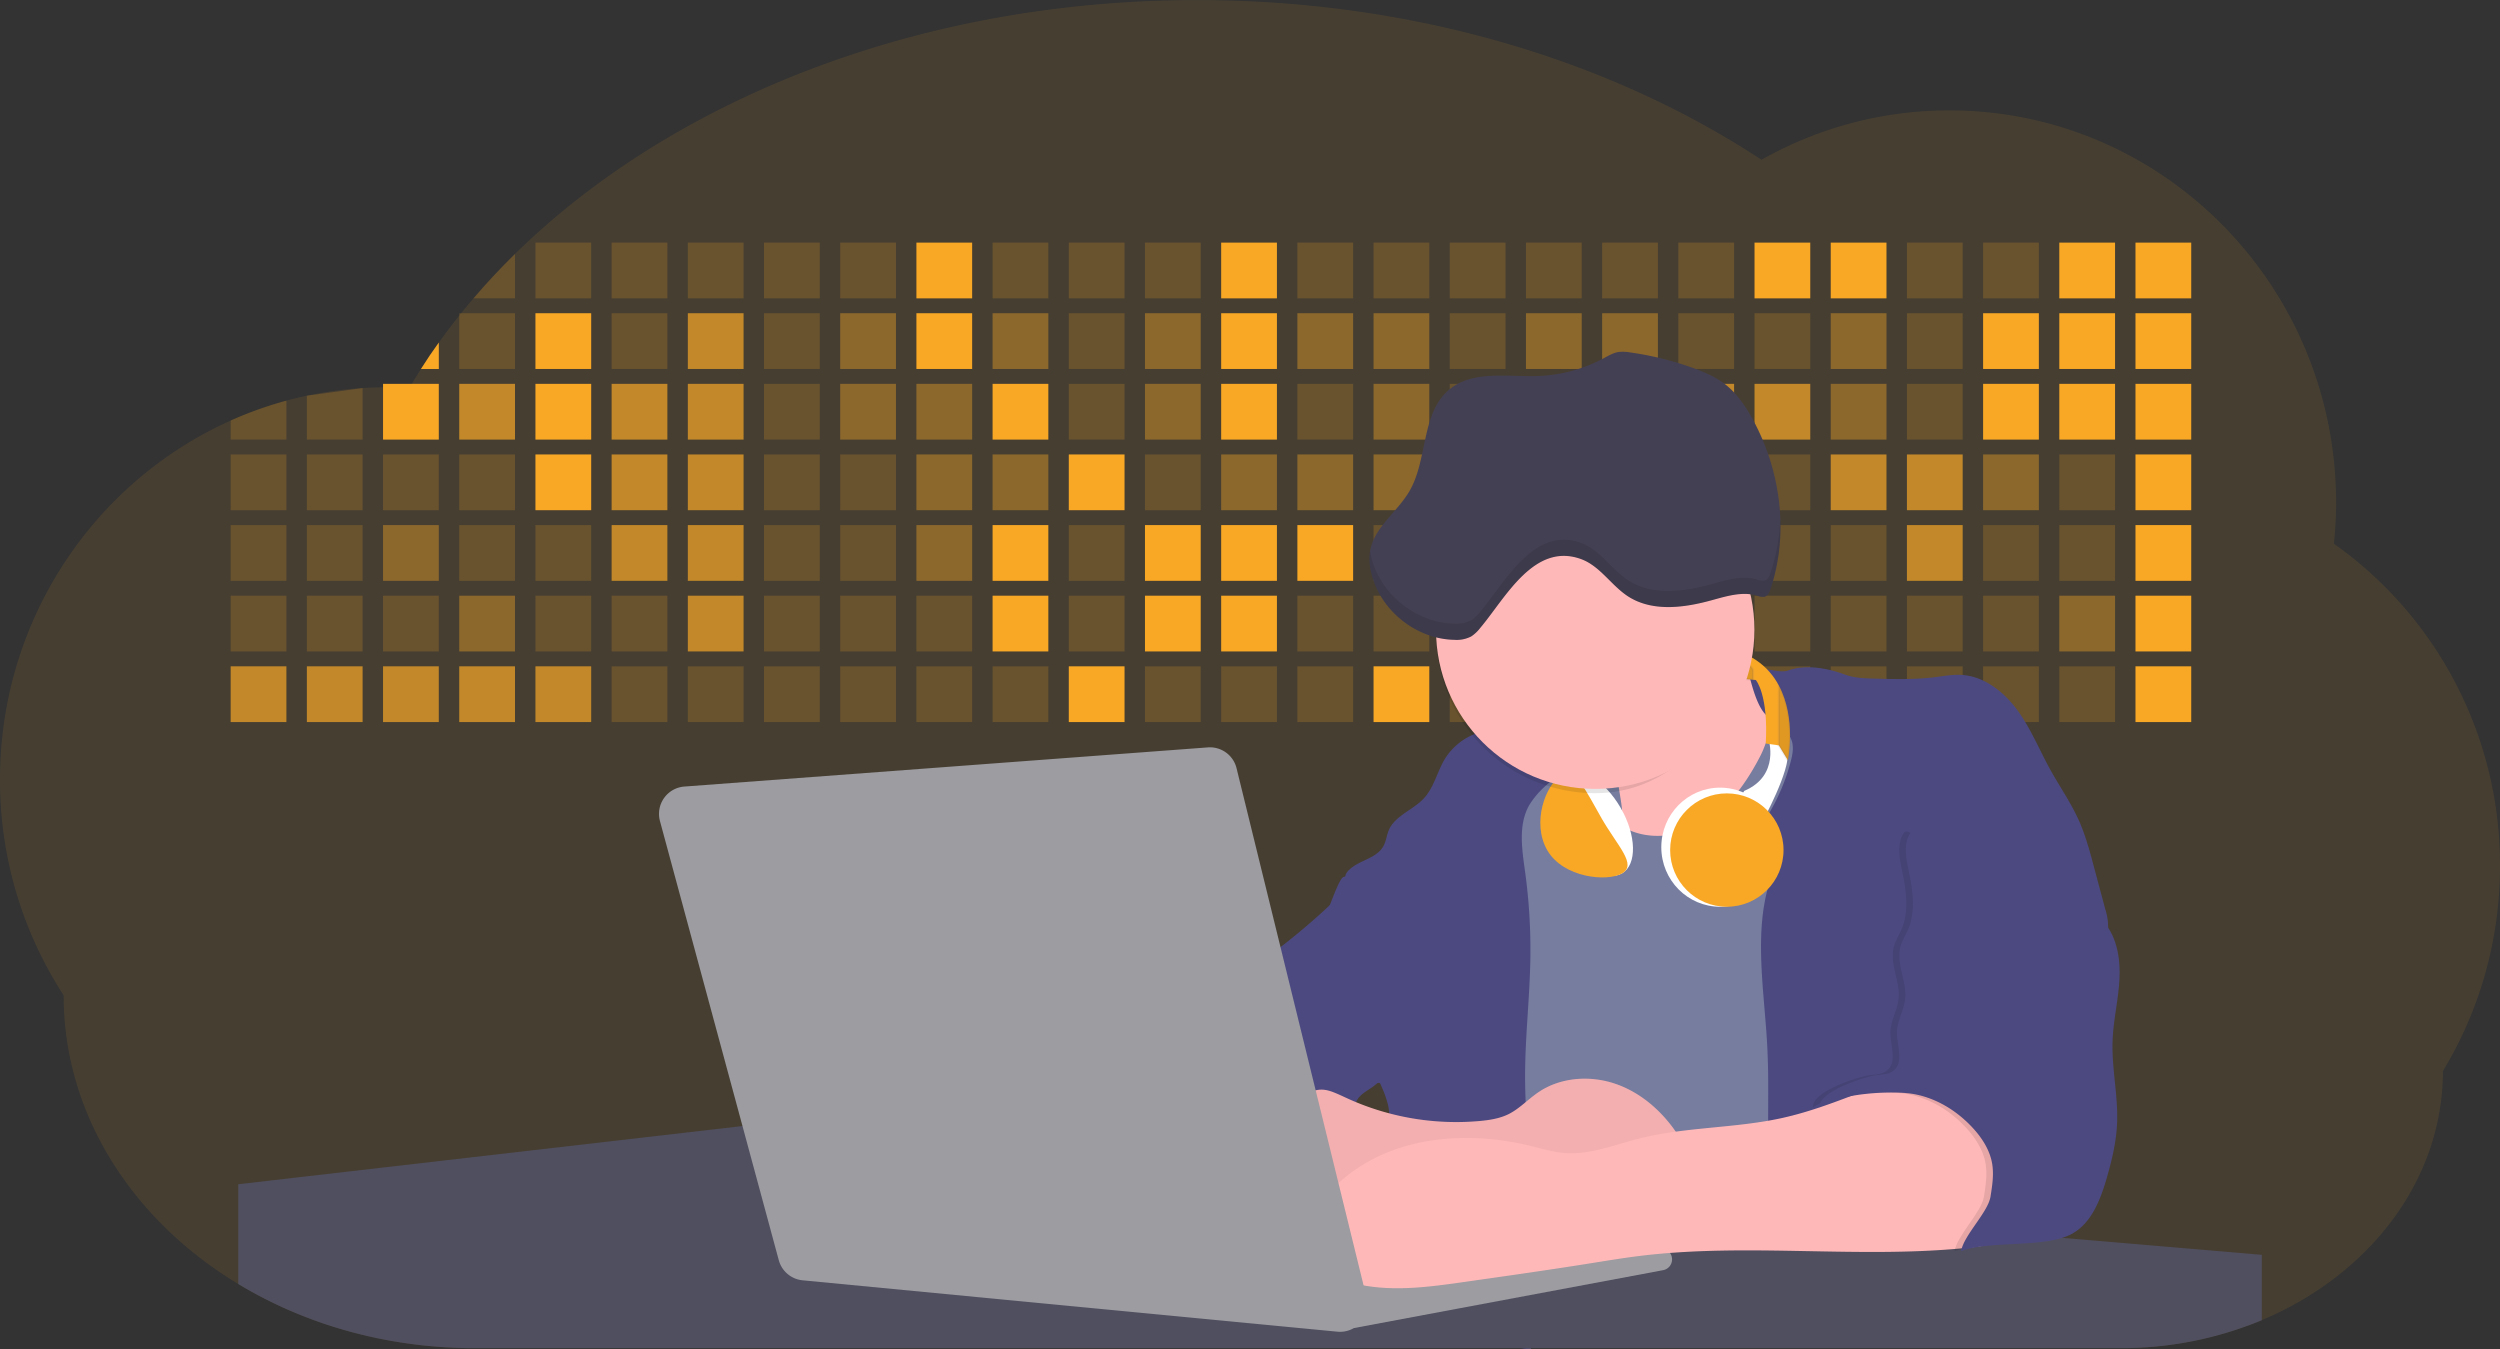 <svg id="aa7bae02-e79e-4d6b-a496-aba15f39787c" data-name="Layer 1" xmlns="http://www.w3.org/2000/svg" width="1144" height="617.32" viewBox="0 0 1144 617.32"><rect x="0" y="0" width="1144" height="617.32" fill="#333333" stroke="none"/><title>developer activity</title><path d="M1172,537.57a181.92,181.92,0,0,1-6.85,49.6,180.06,180.06,0,0,1-19.27,44.28c0,50.1-33.82,93.4-82.91,114a167.3,167.3,0,0,1-64.73,12.8H245.17c-40.25,0-77.55-10.86-108.14-29.36A185.76,185.76,0,0,1,112.2,711c-34-29.22-55.08-69.6-55.08-114.2A180.5,180.5,0,0,1,28,498.08c0-73.36,43.39-136.44,105.55-164.29a174.52,174.52,0,0,1,25.51-9.12q4.63-1.26,9.36-2.26a175.39,175.39,0,0,1,25.51-3.5q4.65-.29,9.35-.33H205c3.46,0,6.89.12,10.3.32l1.12-1.9q2.06-3.44,4.22-6.81,3.9-6.14,8.18-12.1,4.48-6.29,9.35-12.38l.83-1q2.76-3.44,5.64-6.8,9-10.49,19-20.35c72.11-70.68,185.08-116.18,312.08-116.18,98.82,0,189.15,27.55,258.34,73.07A174.18,174.18,0,0,1,920,191.86c97.74,0,177,80.37,177,179.51a184.9,184.9,0,0,1-1,18.78A180,180,0,0,1,1172,537.57Z" transform="translate(-28 -141.34)" fill="#f9a826" opacity="0.1"/><path d="M263.66,257.52v20.35h-19Q253.59,267.39,263.66,257.52Z" transform="translate(-28 -141.34)" fill="#f9a826" opacity="0.2"/><rect x="245.02" y="111.02" width="25.51" height="25.51" fill="#f9a826" opacity="0.2"/><rect x="279.88" y="111.02" width="25.51" height="25.51" fill="#f9a826" opacity="0.2"/><rect x="314.75" y="111.02" width="25.51" height="25.51" fill="#f9a826" opacity="0.2"/><rect x="349.61" y="111.02" width="25.51" height="25.51" fill="#f9a826" opacity="0.2"/><rect x="384.48" y="111.02" width="25.51" height="25.51" fill="#f9a826" opacity="0.2"/><rect x="419.35" y="111.02" width="25.51" height="25.51" fill="#f9a826"/><rect x="454.21" y="111.02" width="25.51" height="25.51" fill="#f9a826" opacity="0.2"/><rect x="489.08" y="111.02" width="25.51" height="25.51" fill="#f9a826" opacity="0.2"/><rect x="523.94" y="111.02" width="25.51" height="25.51" fill="#f9a826" opacity="0.2"/><rect x="558.81" y="111.02" width="25.51" height="25.51" fill="#f9a826"/><rect x="593.68" y="111.02" width="25.51" height="25.51" fill="#f9a826" opacity="0.2"/><rect x="628.54" y="111.02" width="25.51" height="25.51" fill="#f9a826" opacity="0.2"/><rect x="663.41" y="111.02" width="25.51" height="25.51" fill="#f9a826" opacity="0.2"/><rect x="698.28" y="111.02" width="25.51" height="25.51" fill="#f9a826" opacity="0.2"/><rect x="733.14" y="111.02" width="25.51" height="25.51" fill="#f9a826" opacity="0.2"/><rect x="768.01" y="111.02" width="25.51" height="25.51" fill="#f9a826" opacity="0.2"/><rect x="802.87" y="111.02" width="25.51" height="25.51" fill="#f9a826"/><rect x="837.74" y="111.02" width="25.51" height="25.51" fill="#f9a826"/><rect x="872.61" y="111.02" width="25.51" height="25.51" fill="#f9a826" opacity="0.2"/><rect x="907.47" y="111.02" width="25.51" height="25.51" fill="#f9a826" opacity="0.2"/><rect x="942.34" y="111.02" width="25.51" height="25.51" fill="#f9a826"/><rect x="977.2" y="111.02" width="25.51" height="25.51" fill="#f9a826"/><path d="M228.8,298.08v12.1h-8.18Q224.52,304,228.8,298.08Z" transform="translate(-28 -141.34)" fill="#f9a826"/><rect x="210.15" y="143.33" width="25.51" height="25.51" fill="#f9a826" opacity="0.2"/><rect x="245.02" y="143.33" width="25.51" height="25.51" fill="#f9a826"/><rect x="279.88" y="143.33" width="25.51" height="25.51" fill="#f9a826" opacity="0.2"/><rect x="314.75" y="143.33" width="25.51" height="25.51" fill="#f9a826" opacity="0.7"/><rect x="349.61" y="143.33" width="25.51" height="25.51" fill="#f9a826" opacity="0.2"/><rect x="384.48" y="143.33" width="25.51" height="25.51" fill="#f9a826" opacity="0.4"/><rect x="419.35" y="143.33" width="25.51" height="25.51" fill="#f9a826"/><rect x="454.21" y="143.33" width="25.51" height="25.51" fill="#f9a826" opacity="0.4"/><rect x="489.08" y="143.33" width="25.51" height="25.51" fill="#f9a826" opacity="0.2"/><rect x="523.94" y="143.33" width="25.51" height="25.51" fill="#f9a826" opacity="0.4"/><rect x="558.81" y="143.33" width="25.51" height="25.51" fill="#f9a826"/><rect x="593.68" y="143.33" width="25.51" height="25.51" fill="#f9a826" opacity="0.4"/><rect x="628.54" y="143.33" width="25.51" height="25.51" fill="#f9a826" opacity="0.4"/><rect x="663.41" y="143.33" width="25.51" height="25.51" fill="#f9a826" opacity="0.2"/><rect x="698.28" y="143.33" width="25.51" height="25.51" fill="#f9a826" opacity="0.4"/><rect x="733.14" y="143.33" width="25.51" height="25.51" fill="#f9a826" opacity="0.4"/><rect x="768.01" y="143.33" width="25.51" height="25.51" fill="#f9a826" opacity="0.2"/><rect x="802.87" y="143.33" width="25.51" height="25.51" fill="#f9a826" opacity="0.2"/><rect x="837.74" y="143.33" width="25.51" height="25.51" fill="#f9a826" opacity="0.4"/><rect x="872.61" y="143.33" width="25.51" height="25.51" fill="#f9a826" opacity="0.2"/><rect x="907.47" y="143.33" width="25.51" height="25.51" fill="#f9a826"/><rect x="942.34" y="143.33" width="25.51" height="25.51" fill="#f9a826"/><rect x="977.2" y="143.33" width="25.51" height="25.51" fill="#f9a826"/><path d="M159.06,324.67V342.5H133.55v-8.71A174.52,174.52,0,0,1,159.06,324.67Z" transform="translate(-28 -141.34)" fill="#f9a826" opacity="0.2"/><polygon points="165.93 177.57 165.93 201.16 140.42 201.16 140.42 181.07 165.93 177.57" fill="#f9a826" opacity="0.2"/><rect x="175.28" y="175.65" width="25.51" height="25.51" fill="#f9a826"/><rect x="210.15" y="175.65" width="25.51" height="25.51" fill="#f9a826" opacity="0.7"/><rect x="245.02" y="175.65" width="25.51" height="25.51" fill="#f9a826"/><rect x="279.88" y="175.65" width="25.51" height="25.51" fill="#f9a826" opacity="0.7"/><rect x="314.75" y="175.65" width="25.51" height="25.51" fill="#f9a826" opacity="0.7"/><rect x="349.61" y="175.65" width="25.51" height="25.51" fill="#f9a826" opacity="0.2"/><rect x="384.48" y="175.65" width="25.51" height="25.51" fill="#f9a826" opacity="0.4"/><rect x="419.35" y="175.65" width="25.51" height="25.51" fill="#f9a826" opacity="0.4"/><rect x="454.21" y="175.65" width="25.51" height="25.51" fill="#f9a826"/><rect x="489.08" y="175.65" width="25.51" height="25.51" fill="#f9a826" opacity="0.2"/><rect x="523.94" y="175.65" width="25.51" height="25.51" fill="#f9a826" opacity="0.4"/><rect x="558.81" y="175.65" width="25.51" height="25.51" fill="#f9a826"/><rect x="593.68" y="175.65" width="25.51" height="25.51" fill="#f9a826" opacity="0.2"/><rect x="628.54" y="175.65" width="25.51" height="25.51" fill="#f9a826" opacity="0.4"/><rect x="663.41" y="175.65" width="25.51" height="25.51" fill="#f9a826" opacity="0.2"/><rect x="698.28" y="175.65" width="25.51" height="25.51" fill="#f9a826"/><rect x="733.14" y="175.65" width="25.51" height="25.51" fill="#f9a826" opacity="0.2"/><rect x="768.01" y="175.65" width="25.51" height="25.51" fill="#f9a826" opacity="0.7"/><rect x="802.87" y="175.65" width="25.51" height="25.51" fill="#f9a826" opacity="0.7"/><rect x="837.74" y="175.65" width="25.51" height="25.51" fill="#f9a826" opacity="0.4"/><rect x="872.61" y="175.65" width="25.51" height="25.51" fill="#f9a826" opacity="0.2"/><rect x="907.47" y="175.65" width="25.51" height="25.51" fill="#f9a826"/><rect x="942.34" y="175.65" width="25.51" height="25.51" fill="#f9a826"/><rect x="977.2" y="175.65" width="25.51" height="25.51" fill="#f9a826"/><rect x="105.55" y="207.96" width="25.51" height="25.51" fill="#f9a826" opacity="0.2"/><rect x="140.42" y="207.96" width="25.51" height="25.51" fill="#f9a826" opacity="0.2"/><rect x="175.28" y="207.96" width="25.51" height="25.51" fill="#f9a826" opacity="0.2"/><rect x="210.15" y="207.96" width="25.51" height="25.51" fill="#f9a826" opacity="0.2"/><rect x="245.02" y="207.96" width="25.51" height="25.51" fill="#f9a826"/><rect x="279.88" y="207.96" width="25.51" height="25.51" fill="#f9a826" opacity="0.7"/><rect x="314.75" y="207.96" width="25.51" height="25.51" fill="#f9a826" opacity="0.7"/><rect x="349.61" y="207.96" width="25.51" height="25.51" fill="#f9a826" opacity="0.2"/><rect x="384.48" y="207.96" width="25.51" height="25.51" fill="#f9a826" opacity="0.2"/><rect x="419.35" y="207.96" width="25.51" height="25.51" fill="#f9a826" opacity="0.4"/><rect x="454.21" y="207.96" width="25.51" height="25.51" fill="#f9a826" opacity="0.4"/><rect x="489.08" y="207.96" width="25.51" height="25.51" fill="#f9a826"/><rect x="523.94" y="207.96" width="25.51" height="25.51" fill="#f9a826" opacity="0.2"/><rect x="558.81" y="207.96" width="25.51" height="25.51" fill="#f9a826" opacity="0.4"/><rect x="593.68" y="207.96" width="25.51" height="25.51" fill="#f9a826" opacity="0.4"/><rect x="628.54" y="207.96" width="25.51" height="25.51" fill="#f9a826" opacity="0.4"/><rect x="663.41" y="207.96" width="25.51" height="25.51" fill="#f9a826" opacity="0.4"/><rect x="698.28" y="207.96" width="25.51" height="25.51" fill="#f9a826" opacity="0.2"/><rect x="733.14" y="207.96" width="25.51" height="25.51" fill="#f9a826" opacity="0.2"/><rect x="768.01" y="207.96" width="25.51" height="25.51" fill="#f9a826" opacity="0.2"/><rect x="802.87" y="207.96" width="25.51" height="25.51" fill="#f9a826" opacity="0.2"/><rect x="837.74" y="207.96" width="25.51" height="25.51" fill="#f9a826" opacity="0.7"/><rect x="872.61" y="207.96" width="25.51" height="25.51" fill="#f9a826" opacity="0.7"/><rect x="907.47" y="207.96" width="25.51" height="25.51" fill="#f9a826" opacity="0.4"/><rect x="942.34" y="207.96" width="25.51" height="25.51" fill="#f9a826" opacity="0.2"/><rect x="977.2" y="207.96" width="25.51" height="25.51" fill="#f9a826"/><rect x="105.55" y="240.28" width="25.51" height="25.51" fill="#f9a826" opacity="0.2"/><rect x="140.42" y="240.28" width="25.51" height="25.51" fill="#f9a826" opacity="0.2"/><rect x="175.28" y="240.28" width="25.51" height="25.51" fill="#f9a826" opacity="0.4"/><rect x="210.15" y="240.28" width="25.51" height="25.51" fill="#f9a826" opacity="0.2"/><rect x="245.02" y="240.28" width="25.51" height="25.51" fill="#f9a826" opacity="0.2"/><rect x="279.88" y="240.28" width="25.51" height="25.51" fill="#f9a826" opacity="0.7"/><rect x="314.75" y="240.28" width="25.51" height="25.51" fill="#f9a826" opacity="0.7"/><rect x="349.61" y="240.28" width="25.51" height="25.51" fill="#f9a826" opacity="0.2"/><rect x="384.48" y="240.28" width="25.51" height="25.51" fill="#f9a826" opacity="0.2"/><rect x="419.35" y="240.28" width="25.51" height="25.51" fill="#f9a826" opacity="0.4"/><rect x="454.21" y="240.28" width="25.51" height="25.51" fill="#f9a826"/><rect x="489.08" y="240.28" width="25.51" height="25.51" fill="#f9a826" opacity="0.2"/><rect x="523.94" y="240.28" width="25.51" height="25.51" fill="#f9a826"/><rect x="558.81" y="240.28" width="25.51" height="25.51" fill="#f9a826"/><rect x="593.68" y="240.28" width="25.51" height="25.51" fill="#f9a826"/><rect x="628.54" y="240.28" width="25.51" height="25.51" fill="#f9a826" opacity="0.2"/><rect x="663.41" y="240.28" width="25.51" height="25.51" fill="#f9a826"/><rect x="698.28" y="240.28" width="25.51" height="25.51" fill="#f9a826" opacity="0.2"/><rect x="733.14" y="240.28" width="25.51" height="25.51" fill="#f9a826" opacity="0.2"/><rect x="768.01" y="240.28" width="25.51" height="25.51" fill="#f9a826" opacity="0.2"/><rect x="802.87" y="240.28" width="25.51" height="25.51" fill="#f9a826" opacity="0.2"/><rect x="837.74" y="240.28" width="25.51" height="25.51" fill="#f9a826" opacity="0.2"/><rect x="872.61" y="240.28" width="25.51" height="25.51" fill="#f9a826" opacity="0.7"/><rect x="907.47" y="240.28" width="25.51" height="25.51" fill="#f9a826" opacity="0.2"/><rect x="942.34" y="240.28" width="25.51" height="25.51" fill="#f9a826" opacity="0.2"/><rect x="977.2" y="240.28" width="25.51" height="25.51" fill="#f9a826"/><rect x="105.55" y="272.59" width="25.51" height="25.51" fill="#f9a826" opacity="0.2"/><rect x="140.42" y="272.59" width="25.51" height="25.51" fill="#f9a826" opacity="0.2"/><rect x="175.28" y="272.59" width="25.51" height="25.51" fill="#f9a826" opacity="0.2"/><rect x="210.15" y="272.59" width="25.51" height="25.51" fill="#f9a826" opacity="0.4"/><rect x="245.02" y="272.59" width="25.51" height="25.51" fill="#f9a826" opacity="0.2"/><rect x="279.88" y="272.59" width="25.51" height="25.51" fill="#f9a826" opacity="0.2"/><rect x="314.75" y="272.59" width="25.51" height="25.51" fill="#f9a826" opacity="0.7"/><rect x="349.61" y="272.59" width="25.51" height="25.51" fill="#f9a826" opacity="0.2"/><rect x="384.48" y="272.59" width="25.51" height="25.51" fill="#f9a826" opacity="0.2"/><rect x="419.35" y="272.59" width="25.51" height="25.51" fill="#f9a826" opacity="0.2"/><rect x="454.21" y="272.59" width="25.51" height="25.51" fill="#f9a826"/><rect x="489.08" y="272.59" width="25.51" height="25.51" fill="#f9a826" opacity="0.2"/><rect x="523.94" y="272.59" width="25.51" height="25.51" fill="#f9a826"/><rect x="558.81" y="272.59" width="25.51" height="25.51" fill="#f9a826"/><rect x="593.68" y="272.59" width="25.51" height="25.51" fill="#f9a826" opacity="0.2"/><rect x="628.54" y="272.59" width="25.51" height="25.51" fill="#f9a826" opacity="0.2"/><rect x="663.41" y="272.59" width="25.51" height="25.51" fill="#f9a826" opacity="0.2"/><rect x="698.28" y="272.59" width="25.51" height="25.51" fill="#f9a826" opacity="0.2"/><rect x="733.14" y="272.59" width="25.51" height="25.51" fill="#f9a826" opacity="0.2"/><rect x="768.01" y="272.59" width="25.51" height="25.51" fill="#f9a826" opacity="0.2"/><rect x="802.87" y="272.59" width="25.51" height="25.51" fill="#f9a826" opacity="0.2"/><rect x="837.74" y="272.59" width="25.51" height="25.51" fill="#f9a826" opacity="0.2"/><rect x="872.61" y="272.59" width="25.51" height="25.51" fill="#f9a826" opacity="0.2"/><rect x="907.47" y="272.59" width="25.51" height="25.51" fill="#f9a826" opacity="0.2"/><rect x="942.34" y="272.59" width="25.51" height="25.51" fill="#f9a826" opacity="0.4"/><rect x="977.2" y="272.59" width="25.51" height="25.51" fill="#f9a826"/><rect x="105.55" y="304.91" width="25.51" height="25.51" fill="#f9a826" opacity="0.7"/><rect x="140.42" y="304.91" width="25.51" height="25.51" fill="#f9a826" opacity="0.7"/><rect x="175.28" y="304.91" width="25.51" height="25.51" fill="#f9a826" opacity="0.7"/><rect x="210.15" y="304.91" width="25.51" height="25.51" fill="#f9a826" opacity="0.7"/><rect x="245.02" y="304.91" width="25.51" height="25.51" fill="#f9a826" opacity="0.7"/><rect x="279.88" y="304.91" width="25.51" height="25.51" fill="#f9a826" opacity="0.2"/><rect x="314.75" y="304.91" width="25.51" height="25.51" fill="#f9a826" opacity="0.2"/><rect x="349.61" y="304.91" width="25.51" height="25.51" fill="#f9a826" opacity="0.2"/><rect x="384.48" y="304.91" width="25.51" height="25.51" fill="#f9a826" opacity="0.2"/><rect x="419.35" y="304.91" width="25.51" height="25.51" fill="#f9a826" opacity="0.2"/><rect x="454.21" y="304.91" width="25.51" height="25.51" fill="#f9a826" opacity="0.2"/><rect x="489.08" y="304.91" width="25.51" height="25.51" fill="#f9a826"/><rect x="523.94" y="304.91" width="25.51" height="25.51" fill="#f9a826" opacity="0.2"/><rect x="558.81" y="304.91" width="25.51" height="25.51" fill="#f9a826" opacity="0.2"/><rect x="593.68" y="304.91" width="25.51" height="25.51" fill="#f9a826" opacity="0.2"/><rect x="628.54" y="304.91" width="25.51" height="25.51" fill="#f9a826"/><rect x="663.41" y="304.91" width="25.51" height="25.51" fill="#f9a826" opacity="0.2"/><rect x="698.28" y="304.91" width="25.51" height="25.51" fill="#f9a826" opacity="0.2"/><rect x="733.14" y="304.91" width="25.51" height="25.51" fill="#f9a826" opacity="0.2"/><rect x="768.01" y="304.91" width="25.51" height="25.51" fill="#f9a826" opacity="0.2"/><rect x="802.87" y="304.91" width="25.51" height="25.51" fill="#f9a826" opacity="0.2"/><rect x="837.74" y="304.91" width="25.51" height="25.51" fill="#f9a826" opacity="0.2"/><rect x="872.61" y="304.91" width="25.51" height="25.51" fill="#f9a826" opacity="0.2"/><rect x="907.47" y="304.91" width="25.51" height="25.51" fill="#f9a826" opacity="0.2"/><rect x="942.34" y="304.91" width="25.51" height="25.51" fill="#f9a826" opacity="0.2"/><rect x="977.2" y="304.91" width="25.51" height="25.51" fill="#f9a826"/><circle cx="734.52" cy="363.89" r="34.87" fill="#767d9f"/><path d="M760.71,460.87q5.22,22.78,8.86,45.9c.73,4.58,1.38,9.41-.28,13.74-1.39,3.61-4.22,6.43-6.44,9.59s-3.9,7.21-2.55,10.83,5.29,5.6,9.05,6.62c10.76,2.9,22.23.79,32.94-2.35a53.29,53.29,0,0,0,13.81-5.72c4.54-2.88,8.26-6.88,11.68-11,15.61-18.93,25.83-41.65,35.45-64.23a39.12,39.12,0,0,1-33.11-13.34c-3.94-4.63-6.83-11.08-4.61-16.74-6.51,3.57-14.24,3.81-21.25,6.25a75.49,75.49,0,0,0-12.5,6.15q-7.18,4.15-14.28,8.46C772.07,458.29,767,461.19,760.71,460.87Z" transform="translate(-28 -141.34)" fill="#FFB8B8"/><path d="M833.64,487.05c-6.11,11.89-14.06,23.32-25.41,30.4s-26.63,9-38,2c-5.6-3.42-9.84-8.62-14.73-13s-11-8.13-17.57-7.56c-7.24.63-12.91,6.28-17.76,11.69-7.36,8.22-14.47,16.79-19.68,26.52-10,18.7-12.37,40.56-11.93,61.76s3.51,42.29,3.58,63.49c.1,26.08-4.32,51.95-8.79,77.64,41.1-5.06,82.25,6,123.44,10.19,26.36,2.71,52.92,2.65,79.42,2.58,4.66,0,9.62-.12,13.5-2.7a18.2,18.2,0,0,0,5.59-6.64c3.66-6.75,5.13-14.45,6.15-22.06,2.59-19.22,2.67-38.68,2.74-58.08.18-47,.35-94.17-5.62-140.8-1.47-11.47-3.35-23-7.75-33.73s-11.58-20.6-21.62-26.35c-6.45-3.7-21.4-10.14-29-6.41C841.67,460.15,837.73,479.09,833.64,487.05Z" transform="translate(-28 -141.34)" fill="#767d9f"/><path d="M836.68,619.77c-1.55-29-7.86-59.95,5.57-85.69,3.3-6.32-8.54-14.21-4.88-20.33a92.08,92.08,0,0,0,10.06-23.93c.76-2.89,1.37-5.95.65-8.85-1.33-5.29-6.56-8.44-11-11.66-4.9-3.56-7.42-14.41-9-20.28s12.57,1.2,18.26-.89c7.9-2.89,17.94-1.07,25.82,1.86,4.4,1.62,9.18,1.76,13.87,1.88,9.11.24,18.25.47,27.29-.65,4.06-.51,8.13-1.28,12.21-1.05,10.41.59,19.46,7.71,25.62,16.13s10.08,18.23,15.13,27.35c4.21,7.6,9.23,14.78,12.82,22.69,3.18,7,5.19,14.52,7.18,22l5.13,19.19a25.58,25.58,0,0,1,1.26,8.51c-.26,3.07-1.62,5.93-3,8.66A164.12,164.12,0,0,1,971,603.2c-10.79,13.23-23.89,25.16-30.3,41-2.5,6.17-3.89,12.73-5.16,19.27a707.94,707.94,0,0,0-10.9,79.15,174.2,174.2,0,0,0-36.52-12.21,177.61,177.61,0,0,0-19-3c-5.59-.58-12.8.52-18.12-1-8.9-2.53-9.88-17.58-11.23-25.46-2.16-12.55-2.59-25.32-2.67-38C837,648.53,837.45,634.14,836.68,619.77Z" transform="translate(-28 -141.34)" fill="#4c4981"/><path d="M641.23,565.54c4.21,24,8.85,48.07,18,70.62-.23.22-.46.42-.69.62-.81.69-1.65,1.34-2.53,2-2.05,1.44-4.3,2.66-6,4.54a8,8,0,0,0-1.5,2.45,5.48,5.48,0,0,0,0,4.47c-4.77,2.11-10.31,1.46-15.66,1.26-4.61-.17-9.08,0-12.78,2.53-5.14,3.54-6.69,10.34-7.52,16.52q-.46,3.38-.79,6.77-.32,3.15-.52,6.32a188.61,188.61,0,0,0-.19,21q.08,1.92.21,3.84c-16.34-.39-31.23-8.91-45.32-17.19-3.22-1.89-6.54-3.88-8.63-7A15.8,15.8,0,0,1,555,674c0-.51.09-1,.16-1.52a41.58,41.58,0,0,1,2.29-8.68,107.2,107.2,0,0,1,19.19-32.65c3.58-4.18,7.61-8.27,9.28-13.52.73-2.29,1-4.72,1.74-7,3.32-9.88,15.3-14.55,19.4-24.14,1-2.29,1.46-4.8,2.7-7a17.63,17.63,0,0,1,4.25-4.75c.73-.61,1.49-1.2,2.24-1.79q10.54-8.26,20.31-17.45,1.82-1.71,3.6-3.46A59.48,59.48,0,0,0,641.23,565.54Z" transform="translate(-28 -141.34)" fill="#4c4981"/><path d="M742,494.56c-1.44,1.52-3,2.95-4.53,4.37l-.41.37-1.62,1.5a39,39,0,0,0-7.55,8.79l-.17.28c-5.1,9.13-3.21,20.37-1.79,30.74a261.55,261.55,0,0,1,2.37,39c-.26,18-2.38,35.88-2.42,53.86,0,4.08.09,8.15.27,12.23.29,6.63.79,13.25,1.39,19.87.65,7.26,1.43,14.51,2.16,21.76.58,5.61,1.13,11.21,1.59,16.81.23,2.9.45,5.79.63,8.69.21,3.4.38,6.81.48,10.21h0c.07,2.16.11,4.31.11,6.47,0,1.23,0,2.45,0,3.67q0,3.51-.19,7-.2,4.49-.61,9c-.31,3.27-.86,6.84-3.16,9.14-.14.14-.29.27-.44.4l-3.24-.4a332.72,332.72,0,0,0-67.3-1.2c.49-3.38.94-6.75,1.38-10.14.2-1.6.4-3.21.59-4.82q.33-2.76.63-5.52c.23-2,.44-4,.64-6q.78-7.73,1.37-15.47.87-11.29,1.32-22.62.22-5.41.34-10.83.17-6.72.16-13.45,0-6.54-.11-13.1c0-1.44-.06-2.88-.18-4.31a27.35,27.35,0,0,0-.53-3.83,49.87,49.87,0,0,0-3-8.48c-.22-.52-.43-1-.64-1.55-.12-.27-.23-.55-.34-.82,5.76-5.13,9.86-12,13.8-18.76,6.39-10.89,12.93-22.26,14-34.84s-5.18-26.71-17.2-30.55c-3.27-1-6.73-1.28-10.1-1.87-3.18-.56-9.81-1.83-13.49-4.11q-3,3.08-6,6.05a22.15,22.15,0,0,1,2.17-8.71l1.42.07a2.71,2.71,0,0,1-.16-1c0-1.07.74-2.28,2.32-3.62,4.71-4,12.12-4.89,15.09-10.3,1.24-2.25,1.45-4.93,2.45-7.29,2.87-6.73,11.11-9.21,16.07-14.59s6.2-13,10.21-19a28.62,28.62,0,0,1,12-10c.4-.19.81-.38,1.22-.55,8.3-3.55,18.16-4.36,26.76-4.34,3.34,0,12,.1,16.24,1.79a5.32,5.32,0,0,1,1.85,1.13C752.37,480.61,745.34,491,742,494.56Z" transform="translate(-28 -141.34)" fill="#4c4981"/><path d="M642.72,542.69a60.88,60.88,0,0,1,46.74,4.87c7.2,4,13.66,9.58,17.62,16.78,5.95,10.8,5.69,23.82,5.27,36.15-.21,6.17-.48,12.56-3.2,18.1C706,625,700.06,629.4,694,633a42.24,42.24,0,0,1-12.32,5.33c-6.72,1.46-13.7.22-20.47-1-7.36-1.36-15.26-3-20.37-8.48-3-3.18-4.64-7.31-6.26-11.35q-3.49-8.75-7-17.48c-4.05-10.11-5.42-18.52-.07-28.37,2.43-4.49,5.4-8.69,7.8-13.21C636.51,556.14,640.81,543.28,642.72,542.69Z" transform="translate(-28 -141.34)" fill="#4c4981"/><path d="M1063,715.56v29.9a167.3,167.3,0,0,1-64.73,12.8H728.58c-.14.14-.29.27-.44.4l-3.24-.4H245.17c-40.25,0-77.55-10.86-108.14-29.36V683.25l230.72-26.63.18,0L502.29,668l34.77,3,18.06,1.53,37.38,3.17,19.23,1.63,28,2.38,3.94.33,20.18,1.71L691.23,684l38.5,3.26,64.18,5.45,45.15,3.83,74.14,6.29,14.1,1.19,1.52.13,1.32.11,18.62,1.58,20.44,1.74,2.37.2Z" transform="translate(-28 -141.34)" fill="#504f60"/><polygon points="764 573.12 474.86 523.77 463.65 580.46 596.19 596.33 637 601.44 749.26 579.33 764 573.12" fill="#9c9ca1"/><path d="M642.33,739.94l144.86-27.23a5,5,0,0,1,5.94,4.93h0a5,5,0,0,1-4.09,4.93L647.57,749.06Z" transform="translate(-28 -141.34)" fill="#9c9ca1"/><path d="M705.17,654.31c4.51-.42,9.08-1.13,13.14-3.13,5-2.49,8.89-6.78,13.52-9.94,10.18-7,23.8-7.94,35.47-3.92s21.41,12.63,28.23,22.91c4.53,6.85,7.93,15.59,4.73,23.15a30.51,30.51,0,0,1-4.12,6.44l-8.34,10.9a29,29,0,0,1-5.66,6.09c-3.12,2.27-7,3.2-10.82,3.76-10.15,1.48-20.48.64-30.71,1.32-17.57,1.17-34.73,6.83-52.34,6.64-10.12-.11-20.11-2.15-30-4.19l-43.77-9c-7.62-1.56-16.23-3.84-19.82-10.75-1.61-3.11-1.91-6.71-2.1-10.21-.52-9.64,0-20.36,6.68-27.31,6.28-6.52,16.21-8.58,23.71-13.4,9.18-5.91,12.21-4,21.89.44A120,120,0,0,0,705.17,654.31Z" transform="translate(-28 -141.34)" fill="#FFB8B8"/><path d="M705.17,654.31c4.51-.42,9.08-1.13,13.14-3.13,5-2.49,8.89-6.78,13.52-9.94,10.18-7,23.8-7.94,35.47-3.92s21.41,12.63,28.23,22.91c4.53,6.85,7.93,15.59,4.73,23.15a30.51,30.51,0,0,1-4.12,6.44l-8.34,10.9a29,29,0,0,1-5.66,6.09c-3.12,2.27-7,3.2-10.82,3.76-10.15,1.48-20.48.64-30.71,1.32-17.57,1.17-34.73,6.83-52.34,6.64-10.12-.11-20.11-2.15-30-4.19l-43.77-9c-7.62-1.56-16.23-3.84-19.82-10.75-1.61-3.11-1.91-6.71-2.1-10.21-.52-9.64,0-20.36,6.68-27.31,6.28-6.52,16.21-8.58,23.71-13.4,9.18-5.91,12.21-4,21.89.44A120,120,0,0,0,705.17,654.31Z" transform="translate(-28 -141.34)" opacity="0.05"/><path d="M880.94,640.6c-12.28,4.75-24.63,9.52-37.49,12.35-21.56,4.75-44.12,4-65.51,9.43-11.3,2.88-22.53,7.52-34.14,6.58-5.19-.42-10.2-2-15.25-3.2-28.37-7-60.62-4.73-83.66,13.27-7.88,6.15-14.33,13.82-20.18,22a14.7,14.7,0,0,0,5.91,21.88A86.62,86.62,0,0,0,659,730.48c13.13,1.16,26.32-.7,39.38-2.56,19.38-2.75,38.77-5.51,58.1-8.6,6.94-1.11,13.88-2.26,20.86-3.14,50.23-6.35,101.37,1.37,151.73-3.93,5.09-.54,10.27-1.24,14.9-3.41,11.72-5.5,17.52-20,15.1-32.74s-11.76-23.33-23-29.83c-9.42-5.47-19.58-7.68-30.07-10C896.26,634,890.32,637,880.94,640.6Z" transform="translate(-28 -141.34)" fill="#FFB8B8"/><path d="M988.67,564.44c5.54,7.26,6.72,17,6.12,26.09s-2.76,18.08-3.08,27.21c-.44,12.52,2.58,25,2.07,37.48-.36,8.73-2.43,17.29-4.88,25.67-2.89,9.89-7.07,20.52-16.2,25.27-12.12,6.31-37.54,2.76-50.29,7.7,1.16-7.23,12.28-17.7,13.44-24.93.8-5,1.61-10.14.75-15.15-1.1-6.39-4.85-12.06-9.3-16.78-7.08-7.51-16.32-13.16-26.47-15s-35-.33-43.12,6.08c-1-6.62,17.6-13,24.14-14.43,3.26-.73,7-.32,9.61-2.39,5-3.92,1.37-11.73,1.61-18,.19-5,3.11-9.58,3.7-14.58,1-8-4.22-16.15-2.17-24,.76-2.9,2.45-5.45,3.62-8.21,3.56-8.45,2-18.09.1-27.07-1.18-5.64-2.33-12,.81-16.81,2.91-4.49,11.17,11.5,16.46,10.76,17.47-2.45,33.28-15.4,47.39-4.8,7.19,5.4,8.13,11,11,18.71C976.77,554.6,984,558.36,988.67,564.44Z" transform="translate(-28 -141.34)" opacity="0.1"/><path d="M991.67,564.44c5.54,7.26,6.72,17,6.12,26.09s-2.76,18.08-3.08,27.21c-.44,12.52,2.58,25,2.07,37.48-.36,8.73-2.43,17.29-4.88,25.67-2.89,9.89-7.07,20.52-16.2,25.27-12.12,6.31-37.54,2.76-50.29,7.7,1.16-7.23,12.28-17.7,13.44-24.93.8-5,1.61-10.14.75-15.15-1.1-6.39-4.85-12.06-9.3-16.78-7.08-7.51-16.32-13.16-26.47-15s-35-.33-43.12,6.08c-1-6.62,17.6-13,24.14-14.43,3.26-.73,7-.32,9.61-2.39,5-3.92,1.37-11.73,1.61-18,.19-5,3.11-9.58,3.7-14.58,1-8-4.22-16.15-2.17-24,.76-2.9,2.45-5.45,3.62-8.21,3.56-8.45,2-18.09.1-27.07-1.18-5.64-2.33-12,.81-16.81,2.91-4.49,8.6-6.19,13.89-6.94a68.42,68.42,0,0,1,50,12.9c7.19,5.4,8.13,11,11,18.71C979.77,554.6,987,558.36,991.67,564.44Z" transform="translate(-28 -141.34)" fill="#4c4981"/><path d="M330,517.06,384.37,718a12.55,12.55,0,0,0,10.91,9.21L640,750.72a12.54,12.54,0,0,0,13.38-15.48L593.84,492.86a12.54,12.54,0,0,0-13.12-9.51L341.13,501.27A12.54,12.54,0,0,0,330,517.06Z" transform="translate(-28 -141.34)" fill="#9c9ca1"/><ellipse cx="787.11" cy="387.68" rx="26.9" ry="27.25" fill="#fff"/><path d="M837.2,479.31s5.67,16.86-11.06,23.95L824,507l10.48,10.34S847.4,493.77,846,485.4C846,485.4,844,476.9,837.2,479.31Z" transform="translate(-28 -141.34)" fill="#fff"/><circle cx="790.2" cy="388.99" r="25.94" fill="#f9a826"/><path d="M846.13,489.23l-4.12-6.8-6-.85c1.28-22.39-4.53-29.06-4.53-29.06l-1.35-.13-5.88-.57-11.06-11.48v-3.26c15.54,1.85,24.13,9.23,28.77,17.88C850.16,470.14,846.13,489.23,846.13,489.23Z" transform="translate(-28 -141.34)" fill="#f9a826"/><path d="M830.18,448.27v4.12l-5.88-.57-11.06-11.48S830.35,444.17,830.18,448.27Z" transform="translate(-28 -141.34)" stroke="#4c4981" stroke-miterlimit="10" opacity="0.1"/><path d="M846.13,489.23l-4.12-6.8V455C850.16,470.14,846.13,489.23,846.13,489.23Z" transform="translate(-28 -141.34)" stroke="#4c4981" stroke-miterlimit="10" opacity="0.1"/><ellipse cx="757.11" cy="518.2" rx="14.43" ry="26.32" transform="translate(-185.67 306.64) rotate(-30)" fill="#fff"/><path d="M761,516c7.27,12.59,16.19,21,9.29,25s-27,2-34.27-10.6-.67-30,6.23-34S753.72,503.38,761,516Z" transform="translate(-28 -141.34)" fill="#f9a826"/><path d="M825.73,425.3c0,40.23-27.53,79-67.76,79a72.85,72.85,0,0,1,0-145.7C798.2,358.64,825.73,385.06,825.73,425.3Z" transform="translate(-28 -141.34)" opacity="0.1"/><circle cx="729.97" cy="288.15" r="72.85" fill="#FFB8B8"/><path d="M751.57,397.21c8.67,3.19,13.8,12.15,21.58,17.14,11,7,25.32,5.19,37.88,1.73,7-1.91,14.32-4.24,21.21-2.12a6,6,0,0,0,3.23.46c1.5-.43,2.24-2.09,2.73-3.57,8.52-25.4,4.69-54.17-8.17-77.67-3.32-6.06-7.3-11.92-12.78-16.13-4.32-3.31-9.4-5.48-14.52-7.33a145,145,0,0,0-28.88-7.13,17.94,17.94,0,0,0-5.27-.17c-2.41.39-4.57,1.69-6.72,2.85A68.78,68.78,0,0,1,732,313.38c-14,.53-30-2.77-40.79,6.21-13,10.77-9.76,31.78-18.19,46.4-5.58,9.67-16.34,16.69-18.11,27.7a25.57,25.57,0,0,0,.63,10.07c4.12,16.94,20.52,30.06,38,30.37a14.42,14.42,0,0,0,7.76-1.59,17.55,17.55,0,0,0,4.09-3.89C716.84,415.09,729.94,389.25,751.57,397.21Z" transform="translate(-28 -141.34)" fill="#444053"/><path d="M838.2,403.48c-.49,1.48-1.23,3.14-2.73,3.57a6,6,0,0,1-3.23-.46c-6.89-2.12-14.25.21-21.2,2.12-12.57,3.46-26.92,5.31-37.88-1.73-7.79-5-12.91-14-21.59-17.14-21.63-8-34.73,17.88-46.21,31.44a17.55,17.55,0,0,1-4.09,3.89,14.42,14.42,0,0,1-7.76,1.59c-17.42-.31-33.83-13.43-38-30.37-.23-1-.43-2-.58-3,0,.09,0,.17-.05.26a25.57,25.57,0,0,0,.63,10.07c4.12,16.94,20.53,30.06,38,30.37a14.42,14.42,0,0,0,7.76-1.59,17.55,17.55,0,0,0,4.09-3.89c11.48-13.56,24.58-39.4,46.21-31.44,8.68,3.19,13.8,12.15,21.59,17.14,11,7,25.31,5.19,37.88,1.73,7-1.91,14.31-4.24,21.2-2.12a6,6,0,0,0,3.23.46c1.5-.43,2.24-2.09,2.73-3.57a90.29,90.29,0,0,0,4.48-32.26A88.8,88.8,0,0,1,838.2,403.48Z" transform="translate(-28 -141.34)" opacity="0.1"/></svg>